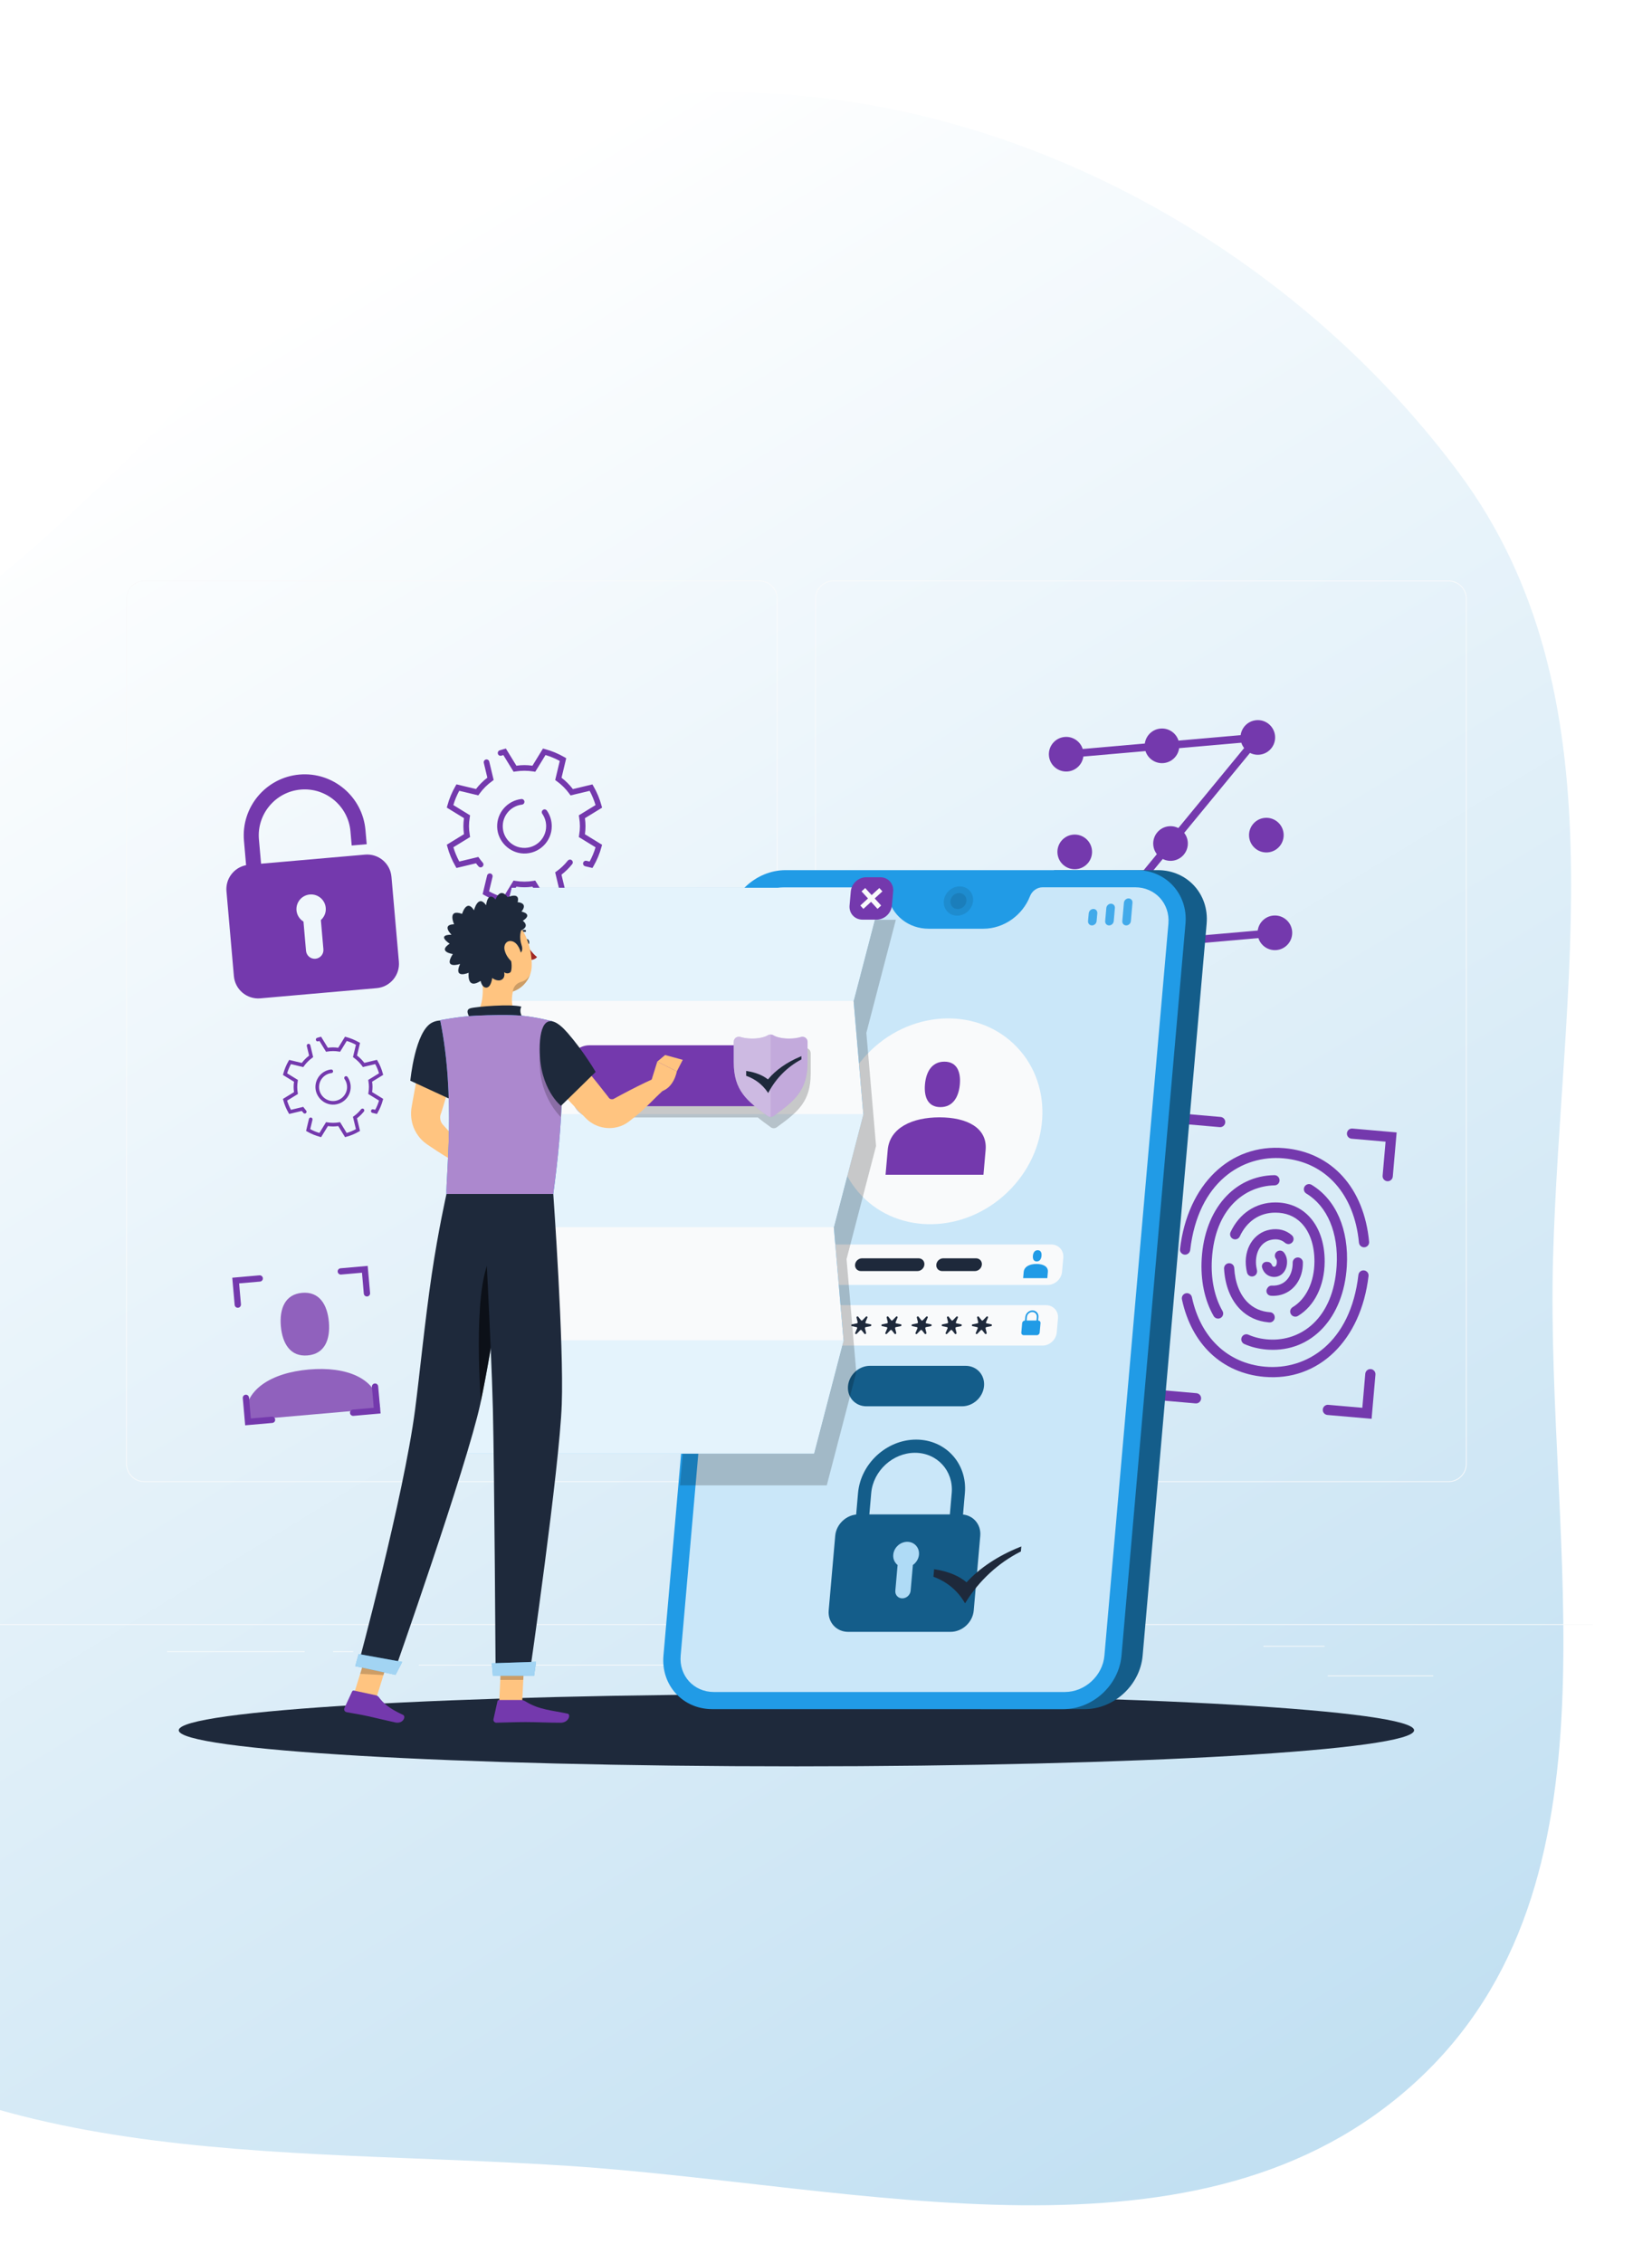<svg width="726" height="994" viewBox="0 0 726 994" fill="none" xmlns="http://www.w3.org/2000/svg">
<g filter="url(#filter0_d_68_261)">
<path fill-rule="evenodd" clip-rule="evenodd" d="M301.535 31.131C432.765 23.91 563.554 93.398 641.199 197.779C713.642 295.169 685.704 422.807 682.496 543.276C679.12 670.034 716.543 817.776 622.382 904.302C527.552 991.443 378.999 949.803 249.302 941.346C121.256 932.996 -18.302 943.903 -110.942 856.482C-208.424 764.492 -253.677 621.214 -227.894 491.033C-204.273 371.769 -79.914 312.785 12.668 232.361C104.593 152.508 178.924 37.877 301.535 31.131Z" fill="url(#paint0_linear_68_261)"/>
</g>
<g clip-path="url(#clip0_68_261)">
<path d="M629.86 735.956H583.492V736.306H629.86V735.956Z" fill="#F9FAFB"/>
<path d="M463.708 739.764H451.542V740.114H463.708V739.764Z" fill="#F9FAFB"/>
<path d="M582.092 722.964H555.226V723.314H582.092V722.964Z" fill="#F9FAFB"/>
<path d="M133.91 725.316H73.444V725.666H133.91V725.316Z" fill="#F9FAFB"/>
<path d="M155.246 725.316H146.384V725.666H155.246V725.316Z" fill="#F9FAFB"/>
<path d="M315.21 731.224H184.058V731.574H315.21V731.224Z" fill="#F9FAFB"/>
<path d="M333.76 650.99H63.42C59.01 650.99 55.426 647.406 55.426 642.996V262.994C55.426 258.584 59.01 255 63.42 255H333.76C338.17 255 341.754 258.584 341.754 262.994V642.996C341.754 647.406 338.17 650.99 333.76 650.99ZM63.42 255.35C59.206 255.35 55.776 258.78 55.776 262.994V642.996C55.776 647.21 59.206 650.64 63.42 650.64H333.76C337.974 650.64 341.404 647.21 341.404 642.996V262.994C341.404 258.78 337.974 255.35 333.76 255.35H63.42Z" fill="#F9FAFB"/>
<path d="M636.58 650.99H366.24C361.83 650.99 358.246 647.406 358.246 642.996V262.994C358.246 258.584 361.83 255 366.24 255H636.58C640.99 255 644.574 258.584 644.574 262.994V642.996C644.574 647.406 640.99 650.99 636.58 650.99ZM366.24 255.35C362.026 255.35 358.596 258.78 358.596 262.994V642.996C358.596 647.21 362.026 650.64 366.24 650.64H636.58C640.794 650.64 644.224 647.21 644.224 642.996V262.994C644.224 258.78 640.794 255.35 636.58 255.35H366.24Z" fill="#F9FAFB"/>
<path d="M700 713.43H0V713.78H700V713.43Z" fill="#F9FAFB"/>
<path d="M167.062 618.72C165.886 605.196 152.082 600.142 135.716 601.57C119.364 602.998 106.652 610.39 107.828 623.9L167.062 618.72Z" fill="#9061BD"/>
<path d="M135.184 595.382C142.772 594.724 145.194 588.312 144.536 580.71C143.878 573.122 140.378 567.228 132.776 567.886C125.188 568.544 122.766 574.956 123.424 582.558C124.096 590.16 127.596 596.054 135.184 595.382Z" fill="#9061BD"/>
<path d="M476.14 330.628C476.504 334.814 473.41 338.51 469.224 338.874C465.038 339.238 461.342 336.144 460.978 331.958C460.614 327.772 463.708 324.076 467.894 323.712C472.08 323.348 475.776 326.442 476.14 330.628Z" fill="#7439AD"/>
<path d="M518.238 326.946C518.602 331.132 515.508 334.828 511.322 335.192C507.136 335.556 503.44 332.462 503.076 328.276C502.712 324.09 505.806 320.394 509.992 320.03C514.192 319.666 517.874 322.76 518.238 326.946Z" fill="#7439AD"/>
<path d="M560.35 323.264C560.714 327.45 557.62 331.146 553.434 331.51C549.248 331.874 545.552 328.78 545.188 324.594C544.824 320.408 547.918 316.712 552.104 316.348C556.29 315.97 559.972 319.078 560.35 323.264Z" fill="#7439AD"/>
<path d="M479.892 373.538C480.256 377.724 477.162 381.42 472.976 381.784C468.79 382.148 465.094 379.054 464.73 374.868C464.366 370.682 467.46 366.986 471.646 366.622C475.832 366.258 479.528 369.352 479.892 373.538Z" fill="#7439AD"/>
<path d="M521.99 369.856C522.354 374.042 519.26 377.738 515.074 378.102C510.888 378.466 507.192 375.372 506.828 371.186C506.464 367 509.558 363.304 513.744 362.94C517.944 362.576 521.626 365.67 521.99 369.856Z" fill="#7439AD"/>
<path d="M564.102 366.174C564.466 370.36 561.372 374.056 557.186 374.42C553 374.784 549.304 371.69 548.94 367.504C548.576 363.318 551.67 359.622 555.856 359.258C560.042 358.894 563.738 361.988 564.102 366.174Z" fill="#7439AD"/>
<path d="M483.644 416.448C484.008 420.634 480.914 424.33 476.728 424.694C472.542 425.058 468.846 421.964 468.482 417.778C468.118 413.592 471.212 409.896 475.398 409.532C479.598 409.168 483.28 412.262 483.644 416.448Z" fill="#7439AD"/>
<path d="M525.756 412.766C526.12 416.952 523.026 420.648 518.84 421.012C514.654 421.376 510.958 418.282 510.594 414.096C510.23 409.91 513.324 406.214 517.51 405.85C521.696 405.486 525.378 408.58 525.756 412.766Z" fill="#7439AD"/>
<path d="M567.854 409.084C568.218 413.27 565.124 416.966 560.938 417.33C556.752 417.694 553.056 414.6 552.692 410.414C552.328 406.228 555.422 402.532 559.608 402.168C563.794 401.804 567.49 404.898 567.854 409.084Z" fill="#7439AD"/>
<path d="M558.754 411.562L472.248 419.136L548.94 325.938L470.358 332.812C469.434 332.896 468.636 332.21 468.552 331.3C468.468 330.376 469.154 329.578 470.064 329.494L556.57 321.92L479.878 415.118L558.46 408.244C559.384 408.16 560.182 408.846 560.266 409.756C560.35 410.666 559.678 411.478 558.754 411.562Z" fill="#7439AD"/>
<path d="M560.084 577.91C559.804 577.084 559.062 576.468 558.194 576.412C554.232 576.146 550.872 574.662 548.226 572.002C544.768 568.53 542.738 563.238 542.402 556.966C542.346 555.79 541.366 554.88 540.19 554.88C538.888 554.866 537.866 555.972 537.936 557.26C538.342 564.624 540.82 570.91 545.062 575.166C548.366 578.484 552.636 580.43 557.494 580.85C557.578 580.864 557.69 580.864 557.816 580.878C559.398 581.018 560.616 579.436 560.084 577.91Z" fill="#7439AD"/>
<path d="M555.604 604.79C537.054 603.166 523.67 590.524 519.428 570.784C519.162 569.524 519.96 568.292 521.234 568.068C522.41 567.858 523.544 568.614 523.796 569.776C527.59 587.528 539.504 598.896 555.996 600.338C574.084 601.92 593.502 590.02 596.974 560.032C597.114 558.814 598.178 557.918 599.396 558.03C600.642 558.142 601.58 559.248 601.426 560.494C598.108 588.746 579.516 606.876 555.604 604.79Z" fill="#7439AD"/>
<path d="M520.604 551.114C519.358 551.002 518.42 549.896 518.574 548.65C521.906 520.37 540.498 502.24 564.41 504.34C585.354 506.174 599.466 521.854 601.678 545.472C601.79 546.718 600.824 547.81 599.578 547.88C598.36 547.95 597.324 547.026 597.212 545.822C595.196 524.542 582.624 510.444 564.032 508.806C545.944 507.224 526.526 519.124 523.054 549.112C522.886 550.316 521.822 551.226 520.604 551.114Z" fill="#7439AD"/>
<path d="M556.514 592.792C553.07 592.484 549.836 591.686 546.854 590.384C545.65 589.852 545.146 588.396 545.776 587.248C546.322 586.24 547.554 585.806 548.604 586.268C551.39 587.5 554.484 588.214 557.802 588.396C571.522 589.18 585.998 579.464 587.412 556C588.28 541.538 583.338 529.862 574.084 524.276C573.09 523.674 572.726 522.428 573.23 521.378C573.804 520.202 575.288 519.768 576.408 520.44C587.104 526.894 592.858 540.082 591.878 556.252C590.506 578.89 576.394 593.94 557.536 592.862C557.214 592.848 556.864 592.82 556.514 592.792Z" fill="#7439AD"/>
<path d="M536.578 578.82C535.5 579.562 534.016 579.212 533.358 578.078C529.382 571.218 527.534 562.356 528.108 552.85C529.41 531.192 542.402 516.478 560.028 516.198C561.33 516.17 562.394 517.276 562.324 518.578C562.254 519.74 561.316 520.664 560.14 520.678C547.064 520.93 533.932 530.814 532.588 553.116C532.07 561.768 533.722 569.762 537.264 575.88C537.838 576.888 537.53 578.176 536.578 578.82Z" fill="#7439AD"/>
<path d="M567.182 577C566.72 575.964 567.126 574.76 568.092 574.172C573.972 570.63 577.598 563.182 577.654 554.222C577.696 547.04 575.624 540.964 571.788 537.114C568.834 534.146 565.012 532.648 560.42 532.662C553.518 532.676 547.932 536.456 544.838 543.12C544.348 544.17 543.144 544.66 542.052 544.268C540.82 543.82 540.232 542.392 540.792 541.202C544.628 533.026 551.81 528.21 560.42 528.182C566.16 528.168 571.186 530.17 574.966 533.964C579.656 538.668 582.204 545.878 582.148 554.264C582.078 564.848 577.626 573.724 570.36 578.064C569.212 578.736 567.714 578.218 567.182 577Z" fill="#7439AD"/>
<path d="M551.054 560.536C549.78 561.054 548.352 560.312 548.03 558.982C547.876 558.38 547.764 557.75 547.666 557.106C546.392 548.734 550.9 541.44 558.138 540.138C561.876 539.466 565.208 540.348 567.756 542.616C568.792 543.54 568.708 545.192 567.588 545.99L567.448 546.088C566.594 546.69 565.488 546.564 564.69 545.878C563.178 544.576 561.246 544.128 558.936 544.534C553.42 545.514 551.32 551.254 552.104 556.42C552.174 556.924 552.272 557.414 552.384 557.876C552.65 558.982 552.104 560.116 551.054 560.536Z" fill="#7439AD"/>
<path d="M558.46 569.16H558.446C556.906 569.02 556.052 567.298 556.878 565.982L557.074 565.674C557.494 565.016 558.222 564.652 559.006 564.708C559.664 564.75 560.378 564.708 561.106 564.582C565.922 563.714 568.134 559.234 568.092 554.67C568.078 553.536 568.876 552.556 569.996 552.374C571.312 552.178 572.558 553.158 572.572 554.488C572.712 561.796 568.4 567.83 561.89 568.992C560.7 569.202 559.552 569.258 558.46 569.16Z" fill="#7439AD"/>
<path d="M559.454 560.886C557.074 560.676 555.296 559.066 554.638 556.77C554.26 555.44 555.38 554.152 556.752 554.278L557.27 554.32C558.068 554.39 558.726 554.936 558.992 555.692C559.118 556.056 559.37 556.378 559.832 556.42C560.91 556.518 561.092 554.964 561.12 554.656C561.134 554.432 561.19 553.578 560.812 553.074C560.448 552.584 560.21 552.01 560.266 551.394C560.434 549.406 562.954 548.594 564.228 550.148C565.236 551.38 565.754 553.102 565.586 555.048C565.278 558.716 562.688 561.166 559.454 560.886Z" fill="#7439AD"/>
<path d="M517.342 510.78C516.11 510.668 515.2 509.59 515.312 508.358L517.006 488.94L536.424 490.634C537.656 490.746 538.566 491.824 538.454 493.056C538.342 494.288 537.264 495.198 536.032 495.1L521.08 493.798L519.778 508.75C519.666 509.982 518.574 510.892 517.342 510.78Z" fill="#7439AD"/>
<path d="M609.644 518.858C608.412 518.746 607.502 517.668 607.614 516.436L608.916 501.484L593.964 500.182C592.732 500.07 591.822 498.992 591.934 497.76C592.046 496.528 593.124 495.618 594.356 495.73L613.774 497.424L612.08 516.842C611.968 518.046 610.876 518.97 609.644 518.858Z" fill="#7439AD"/>
<path d="M602.77 623.228L583.352 621.534C582.12 621.422 581.21 620.344 581.322 619.112C581.434 617.88 582.512 616.97 583.744 617.082L598.696 618.384L599.998 603.432C600.11 602.2 601.188 601.29 602.42 601.388C603.652 601.5 604.562 602.578 604.464 603.81L602.77 623.228Z" fill="#7439AD"/>
<path d="M525.42 616.452L506.002 614.758L507.696 595.34C507.808 594.108 508.886 593.198 510.118 593.296C511.35 593.408 512.26 594.486 512.148 595.718L510.846 610.67L525.798 611.972C527.03 612.084 527.94 613.162 527.842 614.394C527.73 615.654 526.652 616.564 525.42 616.452Z" fill="#7439AD"/>
<path d="M104.622 574.438C103.866 574.508 103.194 573.948 103.124 573.192L102.074 561.25L114.016 560.2C114.772 560.13 115.444 560.69 115.514 561.446C115.584 562.202 115.024 562.874 114.268 562.944L105.084 563.742L105.882 572.926C105.938 573.71 105.378 574.382 104.622 574.438Z" fill="#7439AD"/>
<path d="M161.378 569.482C160.622 569.552 159.95 568.992 159.88 568.236L159.082 559.052L149.898 559.85C149.142 559.92 148.47 559.36 148.4 558.604C148.33 557.848 148.89 557.176 149.646 557.106L161.588 556.056L162.638 567.998C162.694 568.74 162.134 569.412 161.378 569.482Z" fill="#7439AD"/>
<path d="M167.258 620.876L155.316 621.926C154.56 621.996 153.888 621.436 153.818 620.68C153.748 619.924 154.308 619.252 155.064 619.182L164.248 618.384L163.45 609.2C163.38 608.444 163.94 607.772 164.696 607.702C165.452 607.632 166.124 608.192 166.194 608.948L167.258 620.876Z" fill="#7439AD"/>
<path d="M119.686 625.034L107.744 626.084L106.694 614.142C106.624 613.386 107.184 612.714 107.94 612.644C108.696 612.574 109.368 613.134 109.438 613.89L110.236 623.074L119.42 622.276C120.176 622.206 120.848 622.766 120.918 623.522C121.016 624.292 120.456 624.964 119.686 625.034Z" fill="#7439AD"/>
<path d="M160.412 375.4L114.73 379.39L113.792 368.694C112.826 357.606 121.058 347.792 132.146 346.826C143.234 345.86 153.048 354.092 154.014 365.18L154.56 371.396L161.154 370.822L160.608 364.606C159.32 349.878 146.3 338.944 131.572 340.232C116.844 341.52 105.924 354.554 107.212 369.282L108.15 380.034C102.83 381.07 99.05 385.97 99.526 391.486L102.788 428.782C103.306 434.676 108.5 439.044 114.408 438.526L165.55 434.046C171.444 433.528 175.812 428.334 175.294 422.426L172.032 385.13C171.514 379.236 166.32 374.882 160.412 375.4ZM141.008 404.142L142.128 416.98C142.31 419.094 140.756 420.942 138.642 421.138C136.528 421.32 134.68 419.766 134.484 417.652L133.364 404.814C131.684 403.778 130.494 402.014 130.298 399.9C129.99 396.344 132.608 393.222 136.164 392.914C139.706 392.606 142.842 395.224 143.15 398.78C143.36 400.88 142.478 402.826 141.008 404.142Z" fill="#7439AD"/>
<path d="M238.616 397.016L233.996 389.484C231.49 389.834 229.446 389.834 226.94 389.484L222.32 397.016L221.438 396.778C218.456 395.98 215.586 394.79 212.898 393.236L212.1 392.774L214.06 384.598C214.214 383.94 214.886 383.534 215.544 383.688C216.202 383.842 216.608 384.514 216.454 385.172L214.928 391.542C216.93 392.634 219.016 393.502 221.186 394.146L225.694 386.796L226.506 386.936C229.124 387.37 231.784 387.37 234.402 386.936L235.214 386.796L239.722 394.146C241.878 393.502 243.978 392.634 245.98 391.542L243.978 383.17L244.65 382.694C246.484 381.378 248.108 379.824 249.508 378.06C249.928 377.542 250.67 377.416 251.202 377.808C251.762 378.214 251.902 379.012 251.468 379.558C250.096 381.294 248.514 382.848 246.75 384.206L248.808 392.788L248.01 393.25C245.322 394.804 242.452 395.994 239.47 396.792L238.616 397.016ZM210.308 380.58C209.916 380.132 209.538 379.684 209.188 379.208L200.606 381.266L200.144 380.468C198.59 377.78 197.4 374.91 196.602 371.928L196.364 371.046L203.896 366.426C203.728 365.166 203.644 364.018 203.644 362.898C203.644 361.792 203.728 360.63 203.896 359.37L196.364 354.75L196.602 353.868C197.4 350.886 198.59 348.016 200.144 345.328L200.606 344.53L209.188 346.588C210.63 344.712 212.296 343.046 214.172 341.604L212.618 335.108C212.464 334.45 212.87 333.778 213.528 333.624C214.186 333.47 214.858 333.876 215.012 334.534L216.944 342.626L216.272 343.116C214.116 344.67 212.24 346.546 210.686 348.702L210.21 349.374L201.824 347.372C200.746 349.374 199.864 351.46 199.234 353.63L206.584 358.138L206.458 358.95C206.22 360.392 206.108 361.68 206.108 362.898C206.108 364.116 206.22 365.404 206.458 366.846L206.598 367.658L199.248 372.166C199.892 374.322 200.76 376.422 201.838 378.424L210.224 376.422L210.7 377.094C211.162 377.724 211.638 378.34 212.156 378.928C212.59 379.418 212.576 380.146 212.1 380.608L212.058 380.65C211.568 381.14 210.77 381.098 210.308 380.58ZM260.344 381.266L257.18 380.51C256.522 380.356 256.116 379.684 256.27 379.026C256.424 378.368 257.096 377.962 257.754 378.116L259.126 378.438C260.204 376.436 261.086 374.35 261.716 372.18L254.366 367.672L254.506 366.86C254.744 365.418 254.856 364.13 254.856 362.912C254.856 361.694 254.744 360.406 254.506 358.964L254.366 358.152L261.716 353.644C261.072 351.488 260.204 349.388 259.126 347.386L250.74 349.388L250.25 348.716C248.696 346.56 246.82 344.684 244.664 343.13L243.992 342.64L245.994 334.254C243.992 333.176 241.906 332.294 239.736 331.65L235.228 339L234.416 338.874C231.798 338.454 229.138 338.454 226.52 338.874L225.708 339L221.2 331.664C220.92 331.748 220.64 331.832 220.36 331.93C219.73 332.14 219.058 331.804 218.834 331.188C218.596 330.544 218.932 329.816 219.59 329.592C220.206 329.396 220.822 329.214 221.438 329.046L222.32 328.808L226.94 336.34C229.446 335.99 231.476 335.99 233.996 336.34L238.616 328.808L239.498 329.046C242.48 329.844 245.35 331.034 248.038 332.588L248.836 333.05L246.778 341.632C248.654 343.074 250.32 344.74 251.762 346.616L260.344 344.558L260.806 345.356C262.36 348.044 263.55 350.914 264.348 353.896L264.586 354.778L257.054 359.398C257.222 360.658 257.306 361.82 257.306 362.926C257.306 364.032 257.222 365.194 257.054 366.454L264.586 371.074L264.348 371.956C263.55 374.938 262.36 377.808 260.806 380.496L260.344 381.266ZM230.132 374.91C223.874 374.728 218.666 369.52 218.484 363.262C218.302 356.962 223.02 351.698 229.096 350.984C229.824 350.9 230.482 351.474 230.482 352.216C230.482 352.832 230.02 353.364 229.404 353.434C224.042 354.036 220.01 359.118 221.13 364.83C221.858 368.54 224.854 371.536 228.564 372.264C234.654 373.454 240.016 368.806 240.016 362.912C240.016 360.938 239.414 359.034 238.294 357.438C237.944 356.934 238.042 356.248 238.504 355.842C239.064 355.352 239.918 355.45 240.338 356.066C241.738 358.068 242.48 360.462 242.48 362.926C242.48 369.646 236.908 375.092 230.132 374.91Z" fill="#7439AD"/>
<path d="M151.634 499.496L148.652 494.638C147.042 494.862 145.712 494.862 144.102 494.638L141.12 499.496L140.546 499.342C138.628 498.824 136.766 498.054 135.03 497.06L134.512 496.766L135.772 491.488C135.87 491.054 136.304 490.802 136.738 490.9C137.172 490.998 137.424 491.432 137.326 491.866L136.332 495.982C137.62 496.682 138.978 497.242 140.378 497.662L143.29 492.916L143.822 493C145.516 493.28 147.238 493.28 148.918 493L149.45 492.916L152.362 497.662C153.762 497.242 155.106 496.682 156.408 495.982L155.106 490.564L155.54 490.256C156.73 489.402 157.78 488.408 158.676 487.26C158.942 486.924 159.418 486.84 159.768 487.092C160.132 487.358 160.216 487.876 159.936 488.226C159.04 489.346 158.018 490.354 156.884 491.222L158.214 496.766L157.696 497.06C155.96 498.068 154.112 498.838 152.18 499.342L151.634 499.496ZM133.35 488.87C133.098 488.59 132.86 488.282 132.622 487.988L127.078 489.318L126.784 488.8C125.776 487.064 125.006 485.216 124.502 483.284L124.348 482.71L129.206 479.728C129.094 478.916 129.038 478.174 129.038 477.446C129.038 476.732 129.094 475.976 129.206 475.164L124.348 472.182L124.502 471.608C125.02 469.69 125.79 467.828 126.784 466.092L127.078 465.574L132.622 466.904C133.546 465.686 134.638 464.608 135.842 463.684L134.834 459.484C134.736 459.064 134.988 458.63 135.422 458.532C135.842 458.434 136.276 458.686 136.374 459.12L137.62 464.342L137.2 464.678C135.814 465.672 134.596 466.89 133.588 468.29L133.28 468.724L127.862 467.422C127.162 468.71 126.602 470.068 126.182 471.468L130.928 474.38L130.844 474.912C130.69 475.85 130.62 476.676 130.62 477.46C130.62 478.244 130.69 479.084 130.844 480.008L130.928 480.54L126.182 483.452C126.602 484.852 127.162 486.21 127.862 487.498L133.28 486.196L133.588 486.63C133.882 487.036 134.204 487.442 134.526 487.82C134.806 488.142 134.792 488.604 134.498 488.898L134.47 488.926C134.162 489.234 133.644 489.206 133.35 488.87ZM165.676 489.318L163.632 488.828C163.198 488.73 162.946 488.296 163.044 487.862C163.142 487.428 163.576 487.176 164.01 487.274L164.892 487.484C165.592 486.196 166.152 484.838 166.572 483.438L161.826 480.526L161.91 479.994C162.064 479.056 162.134 478.23 162.134 477.446C162.134 476.662 162.064 475.822 161.91 474.898L161.826 474.366L166.572 471.454C166.152 470.054 165.592 468.696 164.892 467.408L159.474 468.71L159.166 468.276C158.172 466.89 156.954 465.672 155.554 464.664L155.12 464.342L156.422 458.924C155.134 458.224 153.776 457.664 152.376 457.244L149.464 461.99L148.932 461.906C147.238 461.626 145.516 461.626 143.822 461.906L143.29 461.99L140.378 457.244C140.196 457.3 140.014 457.356 139.832 457.412C139.426 457.538 138.992 457.328 138.852 456.922C138.698 456.502 138.922 456.026 139.342 455.886C139.734 455.76 140.14 455.634 140.532 455.536L141.106 455.382L144.088 460.24C145.712 460.016 147.014 460.016 148.638 460.24L151.62 455.382L152.194 455.536C154.112 456.054 155.974 456.824 157.71 457.818L158.228 458.112L156.898 463.656C158.116 464.58 159.194 465.672 160.118 466.876L165.662 465.546L165.956 466.064C166.964 467.8 167.734 469.648 168.238 471.58L168.392 472.154L163.534 475.136C163.646 475.948 163.702 476.69 163.702 477.418C163.702 478.132 163.646 478.888 163.534 479.7L168.392 482.682L168.238 483.256C167.72 485.174 166.95 487.036 165.956 488.772L165.676 489.318ZM146.16 485.216C142.114 485.104 138.754 481.73 138.628 477.698C138.516 473.624 141.554 470.222 145.488 469.774C145.964 469.718 146.384 470.096 146.384 470.572C146.384 470.978 146.09 471.314 145.684 471.356C142.226 471.748 139.622 475.024 140.336 478.72C140.812 481.114 142.744 483.046 145.138 483.522C149.072 484.292 152.53 481.282 152.53 477.488C152.53 476.214 152.138 474.982 151.41 473.946C151.186 473.624 151.242 473.176 151.536 472.91C151.9 472.588 152.446 472.658 152.726 473.05C153.622 474.338 154.112 475.892 154.112 477.474C154.126 481.814 150.528 485.328 146.16 485.216Z" fill="#7439AD"/>
<path d="M350 775.884C499.915 775.884 621.446 768.789 621.446 760.036C621.446 751.283 499.915 744.188 350 744.188C200.085 744.188 78.554 751.283 78.554 760.036C78.554 768.789 200.085 775.884 350 775.884Z" fill="#1E293B"/>
<path d="M508.83 382.218H463.246L431.004 750.768H476.588C489.552 750.768 501.018 740.226 502.152 727.262L530.278 405.738C531.412 392.774 521.794 382.218 508.83 382.218Z" fill="#145D8A"/>
<path d="M499.534 382.218H345.254C332.29 382.218 320.824 392.76 319.69 405.724L291.564 727.248C290.43 740.212 300.048 750.754 313.012 750.754H467.292C480.256 750.754 491.722 740.212 492.856 727.248L520.982 405.724C522.116 392.774 512.498 382.218 499.534 382.218Z" fill="#219BE6"/>
<path d="M498.876 389.75H458.206C455.812 389.75 453.558 391.318 452.662 393.628C449.372 402.126 441.042 407.95 432.18 407.95H408.128C399.252 407.95 391.944 402.126 390.152 393.628C389.662 391.332 387.688 389.75 385.294 389.75H344.624C335.804 389.75 328.02 396.904 327.25 405.724L299.124 727.248C298.354 736.068 304.878 743.222 313.698 743.222H467.978C476.798 743.222 484.582 736.068 485.352 727.248L513.478 405.724C514.22 396.904 507.696 389.75 498.876 389.75Z" fill="#CAE7F9"/>
<path d="M460.432 564.414H352.464C349.258 564.414 346.892 561.824 347.172 558.618L347.718 552.444C347.998 549.238 350.826 546.648 354.018 546.648H461.986C465.192 546.648 467.558 549.238 467.278 552.444L466.732 558.618C466.466 561.81 463.638 564.414 460.432 564.414Z" fill="#F9FAFB"/>
<path d="M458.108 591.07H350.14C346.934 591.07 344.568 588.48 344.848 585.274L345.394 579.1C345.674 575.894 348.502 573.304 351.694 573.304H459.662C462.868 573.304 465.234 575.894 464.954 579.1L464.408 585.274C464.128 588.466 461.3 591.07 458.108 591.07Z" fill="#F9FAFB"/>
<path opacity="0.1" d="M427.63 395.784C427.322 399.34 424.186 402.21 420.644 402.21C417.088 402.21 414.47 399.326 414.778 395.784C415.086 392.228 418.222 389.358 421.764 389.358C425.32 389.358 427.938 392.228 427.63 395.784Z" fill="black"/>
<path opacity="0.1" d="M424.718 395.784C424.55 397.73 422.842 399.298 420.896 399.298C418.95 399.298 417.522 397.73 417.69 395.784C417.858 393.838 419.566 392.27 421.512 392.27C423.444 392.27 424.886 393.838 424.718 395.784Z" fill="black"/>
<g opacity="0.8">
<path d="M479.878 406.494C478.842 406.494 478.072 405.654 478.156 404.604L478.464 401.16C478.562 400.124 479.472 399.27 480.508 399.27C481.544 399.27 482.314 400.11 482.23 401.16L481.922 404.604C481.838 405.654 480.914 406.494 479.878 406.494Z" fill="#219BE6"/>
<path d="M494.942 406.494C493.906 406.494 493.136 405.654 493.22 404.604L493.92 396.526C494.018 395.49 494.928 394.636 495.964 394.636C497 394.636 497.77 395.476 497.686 396.526L496.986 404.604C496.902 405.654 495.978 406.494 494.942 406.494Z" fill="#219BE6"/>
<path d="M487.41 406.494C486.374 406.494 485.604 405.654 485.688 404.604L486.192 398.85C486.29 397.814 487.2 396.96 488.236 396.96C489.272 396.96 490.042 397.8 489.958 398.85L489.454 404.604C489.37 405.654 488.446 406.494 487.41 406.494Z" fill="#219BE6"/>
</g>
<g opacity="0.8">
<path d="M350.896 406.494H341.432C340.844 406.494 340.41 406.018 340.466 405.43L340.914 400.348C340.97 399.76 341.488 399.284 342.076 399.284H351.54C352.128 399.284 352.562 399.76 352.506 400.348L352.058 405.43C352.002 406.018 351.484 406.494 350.896 406.494Z" fill="#219BE6"/>
<path d="M355.278 405.122C354.69 405.122 354.256 404.646 354.312 404.058L354.522 401.734C354.578 401.146 355.096 400.67 355.684 400.67C356.272 400.67 356.706 401.146 356.65 401.734L356.44 404.058C356.384 404.646 355.866 405.122 355.278 405.122Z" fill="#219BE6"/>
</g>
<path d="M442.655 523.795C461.495 505.761 463.375 477.15 446.854 459.89C430.332 442.631 401.666 443.259 382.826 461.293C363.986 479.328 362.106 507.939 378.627 525.198C395.149 542.458 423.815 541.83 442.655 523.795Z" fill="#F9FAFB"/>
<path d="M412.888 490.802C401.002 490.802 390.978 495.324 390.124 505.138L389.172 516.03H432.194L433.146 505.138C434 495.31 424.774 490.802 412.888 490.802Z" fill="#7439AD"/>
<path d="M413.28 486.308C418.796 486.308 421.33 481.842 421.82 476.326C422.296 470.81 420.546 466.344 415.03 466.344C409.514 466.344 406.98 470.81 406.49 476.326C406.014 481.842 407.764 486.308 413.28 486.308Z" fill="#7439AD"/>
<path d="M455.504 555.202C452.564 555.202 450.1 556.322 449.876 558.744L449.638 561.432H460.264L460.502 558.744C460.726 556.322 458.444 555.202 455.504 555.202Z" fill="#219BE6"/>
<path d="M455.602 554.096C456.96 554.096 457.59 552.99 457.716 551.632C457.842 550.274 457.394 549.168 456.036 549.168C454.678 549.168 454.048 550.274 453.922 551.632C453.81 552.99 454.244 554.096 455.602 554.096Z" fill="#219BE6"/>
<path d="M422.786 617.726H380.772C375.858 617.726 372.232 613.75 372.666 608.836C373.1 603.922 377.426 599.946 382.326 599.946H424.34C429.254 599.946 432.88 603.922 432.446 608.836C432.026 613.736 427.7 617.726 422.786 617.726Z" fill="#145D8A"/>
<path d="M417.718 716.804H372.75C367.57 716.804 363.734 712.604 364.182 707.41L367.052 674.608C367.5 669.428 372.078 665.214 377.258 665.214H422.226C427.406 665.214 431.242 669.414 430.794 674.608L427.924 707.41C427.476 712.604 422.912 716.804 417.718 716.804Z" fill="#145D8A"/>
<path d="M403.858 682.91C404.138 679.788 401.828 677.254 398.706 677.254C395.584 677.254 392.84 679.788 392.56 682.91C392.392 684.772 393.162 686.396 394.464 687.432L393.47 698.73C393.302 700.578 394.674 702.09 396.536 702.09C398.384 702.09 400.022 700.592 400.19 698.73L401.184 687.432C402.64 686.41 403.69 684.772 403.858 682.91Z" fill="#AFDBF6"/>
<path d="M422.632 672.06H416.836L418.25 655.834C419.104 646.09 411.866 638.152 402.108 638.152C392.35 638.152 383.726 646.09 382.872 655.834L381.458 672.06H375.662L377.076 655.834C378.21 642.884 389.662 632.356 402.612 632.356C415.562 632.356 425.166 642.884 424.032 655.834L422.632 672.06Z" fill="#145D8A"/>
<path d="M456.218 580.052L456.358 578.498C456.498 576.902 455.322 575.614 453.726 575.614C452.13 575.614 450.73 576.902 450.59 578.498L450.45 580.052C449.82 580.052 449.26 580.57 449.204 581.2L448.84 585.344C448.784 585.974 449.26 586.492 449.89 586.492H455.658C456.288 586.492 456.848 585.974 456.904 585.344L457.268 581.2C457.324 580.57 456.862 580.052 456.218 580.052ZM453.656 576.328C454.86 576.328 455.742 577.308 455.644 578.498L455.504 580.052H451.164L451.304 578.498C451.402 577.294 452.466 576.328 453.656 576.328Z" fill="#219BE6"/>
<path d="M369.39 581.718L367.374 581.298C367.136 581.242 367.01 581.004 367.108 580.766L367.948 578.778C368.13 578.358 367.612 578.036 367.29 578.372L365.764 579.94C365.582 580.122 365.288 580.122 365.148 579.94L363.902 578.372C363.636 578.036 363.062 578.344 363.174 578.778L363.664 580.766C363.72 581.004 363.552 581.256 363.314 581.298L361.228 581.718C360.78 581.802 360.724 582.432 361.158 582.53L363.174 582.95C363.412 583.006 363.538 583.244 363.44 583.482L362.6 585.47C362.418 585.89 362.936 586.212 363.258 585.876L364.784 584.308C364.966 584.126 365.26 584.126 365.4 584.308L366.646 585.876C366.912 586.212 367.486 585.904 367.374 585.47L366.884 583.482C366.828 583.244 366.996 582.992 367.234 582.95L369.32 582.53C369.768 582.432 369.824 581.802 369.39 581.718Z" fill="#1E293B"/>
<path d="M382.634 581.718L380.618 581.298C380.38 581.242 380.254 581.004 380.352 580.766L381.192 578.778C381.374 578.358 380.856 578.036 380.534 578.372L379.008 579.94C378.826 580.122 378.532 580.122 378.392 579.94L377.146 578.372C376.88 578.036 376.306 578.344 376.418 578.778L376.908 580.766C376.964 581.004 376.796 581.256 376.558 581.298L374.472 581.718C374.024 581.802 373.968 582.432 374.402 582.53L376.418 582.95C376.656 583.006 376.782 583.244 376.684 583.482L375.844 585.47C375.662 585.89 376.18 586.212 376.502 585.876L378.028 584.308C378.21 584.126 378.504 584.126 378.644 584.308L379.89 585.876C380.156 586.212 380.73 585.904 380.618 585.47L380.128 583.482C380.072 583.244 380.24 582.992 380.478 582.95L382.564 582.53C383.012 582.432 383.068 581.802 382.634 581.718Z" fill="#1E293B"/>
<path d="M395.878 581.718L393.862 581.298C393.624 581.242 393.498 581.004 393.596 580.766L394.436 578.778C394.618 578.358 394.1 578.036 393.778 578.372L392.252 579.94C392.07 580.122 391.776 580.122 391.636 579.94L390.39 578.372C390.124 578.036 389.55 578.344 389.662 578.778L390.152 580.766C390.208 581.004 390.04 581.256 389.802 581.298L387.716 581.718C387.268 581.802 387.212 582.432 387.646 582.53L389.662 582.95C389.9 583.006 390.026 583.244 389.928 583.482L389.088 585.47C388.906 585.89 389.424 586.212 389.746 585.876L391.272 584.308C391.454 584.126 391.748 584.126 391.888 584.308L393.134 585.876C393.4 586.212 393.974 585.904 393.862 585.47L393.372 583.482C393.316 583.244 393.484 582.992 393.722 582.95L395.808 582.53C396.256 582.432 396.312 581.802 395.878 581.718Z" fill="#1E293B"/>
<path d="M409.136 581.718L407.12 581.298C406.882 581.242 406.756 581.004 406.854 580.766L407.694 578.778C407.876 578.358 407.358 578.036 407.036 578.372L405.51 579.94C405.328 580.122 405.034 580.122 404.894 579.94L403.648 578.372C403.382 578.036 402.808 578.344 402.92 578.778L403.41 580.766C403.466 581.004 403.298 581.256 403.06 581.298L400.974 581.718C400.526 581.802 400.47 582.432 400.904 582.53L402.92 582.95C403.158 583.006 403.284 583.244 403.186 583.482L402.346 585.47C402.164 585.89 402.682 586.212 403.004 585.876L404.53 584.308C404.712 584.126 405.006 584.126 405.146 584.308L406.392 585.876C406.658 586.212 407.232 585.904 407.12 585.47L406.63 583.482C406.574 583.244 406.742 582.992 406.98 582.95L409.066 582.53C409.514 582.432 409.57 581.802 409.136 581.718Z" fill="#1E293B"/>
<path d="M422.38 581.718L420.364 581.298C420.126 581.242 420 581.004 420.098 580.766L420.938 578.778C421.12 578.358 420.602 578.036 420.28 578.372L418.754 579.94C418.572 580.122 418.278 580.122 418.138 579.94L416.892 578.372C416.626 578.036 416.052 578.344 416.164 578.778L416.654 580.766C416.71 581.004 416.542 581.256 416.304 581.298L414.218 581.718C413.77 581.802 413.714 582.432 414.148 582.53L416.164 582.95C416.402 583.006 416.528 583.244 416.43 583.482L415.59 585.47C415.408 585.89 415.926 586.212 416.248 585.876L417.774 584.308C417.956 584.126 418.25 584.126 418.39 584.308L419.636 585.876C419.902 586.212 420.476 585.904 420.364 585.47L419.874 583.482C419.818 583.244 419.986 582.992 420.224 582.95L422.31 582.53C422.758 582.432 422.814 581.802 422.38 581.718Z" fill="#1E293B"/>
<path d="M435.624 581.718L433.608 581.298C433.37 581.242 433.244 581.004 433.342 580.766L434.182 578.778C434.364 578.358 433.846 578.036 433.524 578.372L431.998 579.94C431.816 580.122 431.522 580.122 431.382 579.94L430.136 578.372C429.87 578.036 429.296 578.344 429.408 578.778L429.898 580.766C429.954 581.004 429.786 581.256 429.548 581.298L427.462 581.718C427.014 581.802 426.958 582.432 427.392 582.53L429.408 582.95C429.646 583.006 429.772 583.244 429.674 583.482L428.834 585.47C428.652 585.89 429.17 586.212 429.492 585.876L431.018 584.308C431.2 584.126 431.494 584.126 431.634 584.308L432.88 585.876C433.146 586.212 433.72 585.904 433.608 585.47L433.118 583.482C433.062 583.244 433.23 582.992 433.468 582.95L435.554 582.53C436.002 582.432 436.058 581.802 435.624 581.718Z" fill="#1E293B"/>
<path d="M403.69 552.724H378.812C377.272 552.724 375.9 553.984 375.774 555.524C375.634 557.064 376.782 558.324 378.322 558.324H403.2C404.74 558.324 406.112 557.064 406.238 555.524C406.378 553.97 405.244 552.724 403.69 552.724Z" fill="#1E293B"/>
<path d="M428.946 552.724H414.512C412.972 552.724 411.6 553.984 411.474 555.524C411.334 557.064 412.482 558.324 414.022 558.324H428.456C429.996 558.324 431.368 557.064 431.494 555.524C431.634 553.97 430.486 552.724 428.946 552.724Z" fill="#1E293B"/>
<path d="M448 679.634C438.62 683.386 430.402 688.846 424.774 695.048C421.47 692.234 416.78 690.288 411.166 689.392L410.508 689.294L410.214 692.598L410.578 692.738C416.122 694.838 420.644 698.562 423.64 703.504L424.116 704.274L424.634 703.448C430.402 694.208 438.816 686.48 448.322 681.664L448.644 681.496L448.84 679.298L448 679.634Z" fill="#1E293B"/>
<path opacity="0.2" d="M322.896 403.988C321.146 407.068 319.998 410.498 319.676 414.138L298.83 652.446H363.342L376.306 602.76L372.036 553.074L385 503.388L380.73 453.702L393.694 404.016H322.896V403.988Z" fill="black"/>
<path d="M375.13 439.674L388.094 389.988H224.952L212.002 439.674L216.258 489.374L203.308 539.06L207.564 588.746L194.614 638.446H357.742L370.706 588.746L366.436 539.06L379.4 489.374L375.13 439.674Z" fill="#219BE6"/>
<path d="M375.13 439.674L388.094 389.988H224.952L212.002 439.674L216.258 489.374L203.308 539.06L207.564 588.746L194.614 638.446H357.742L370.706 588.746L366.436 539.06L379.4 489.374L375.13 439.674Z" fill="#F9FAFB"/>
<path d="M375.13 439.674H212.002L224.952 389.988H388.094L375.13 439.674Z" fill="#E4F3FC"/>
<path d="M366.436 539.06H203.308L216.258 489.374H379.4L366.436 539.06Z" fill="#E4F3FC"/>
<path d="M357.742 638.446H194.614L207.564 588.746H370.706L357.742 638.446Z" fill="#E4F3FC"/>
<path opacity="0.2" d="M353.304 460.45C351.904 460.884 350.112 461.15 348.152 461.15C345.268 461.15 342.748 460.576 341.306 459.722C340.914 459.484 340.48 459.372 340.046 459.372C339.64 459.372 339.248 459.484 338.87 459.694C338.842 459.708 338.814 459.708 338.786 459.736C338.772 459.75 338.758 459.75 338.73 459.764C338.198 460.072 337.526 460.352 336.742 460.562C335.398 460.94 333.732 461.164 331.94 461.164C331.45 461.164 330.974 461.15 330.512 461.122C329.112 461.024 327.838 460.8 326.788 460.464C326.606 460.408 326.424 460.366 326.242 460.366C324.968 460.282 323.834 461.262 323.834 462.606V464.118H260.4C255.486 464.118 251.51 468.094 251.51 473.008V481.968C251.51 486.882 255.486 490.858 260.4 490.858H332.542C332.696 490.858 332.85 490.844 333.018 490.83C333.802 491.474 334.6 492.118 335.468 492.762C336.49 493.546 337.582 494.33 338.716 495.156C339.5 495.73 340.592 495.73 341.376 495.156C350.448 488.576 356.272 484.04 356.272 471.566V462.606C356.258 461.038 354.774 459.988 353.304 460.45Z" fill="black"/>
<path d="M331.17 485.888H259.028C254.114 485.888 250.138 481.912 250.138 476.998V468.038C250.138 463.124 254.114 459.148 259.028 459.148H331.17C336.084 459.148 340.06 463.124 340.06 468.038V476.998C340.046 481.912 336.07 485.888 331.17 485.888Z" fill="#7439AD"/>
<path d="M346.766 456.208C343.882 456.208 341.362 455.634 339.92 454.78C339.122 454.304 338.184 454.304 337.4 454.78C335.958 455.634 333.424 456.208 330.554 456.208C328.594 456.208 326.802 455.942 325.402 455.508C323.932 455.046 322.448 456.11 322.448 457.636V466.596C322.448 479.07 328.272 483.606 337.344 490.186C338.128 490.76 339.22 490.76 340.004 490.186C349.076 483.606 354.9 479.07 354.9 466.596V457.636C354.9 456.096 353.402 455.046 351.946 455.508C350.518 455.956 348.726 456.208 346.766 456.208Z" fill="#AC88CE"/>
<path opacity="0.3" d="M346.766 456.208C343.882 456.208 341.362 455.634 339.92 454.78C339.122 454.304 338.184 454.304 337.4 454.78C335.958 455.634 333.424 456.208 330.554 456.208C328.594 456.208 326.802 455.942 325.402 455.508C323.932 455.046 322.448 456.11 322.448 457.636V466.596C322.448 479.07 328.272 483.606 337.344 490.186C338.128 490.76 339.22 490.76 340.004 490.186C349.076 483.606 354.9 479.07 354.9 466.596V457.636C354.9 456.096 353.402 455.046 351.946 455.508C350.518 455.956 348.726 456.208 346.766 456.208Z" fill="#F9FAFB"/>
<path opacity="0.2" d="M337.4 454.78C335.958 455.634 333.424 456.208 330.554 456.208C328.594 456.208 326.802 455.942 325.402 455.508C323.932 455.046 322.448 456.11 322.448 457.636V466.596C322.448 479.07 328.272 483.606 337.344 490.186C337.736 490.466 338.212 490.62 338.674 490.62V454.43C338.226 454.43 337.792 454.556 337.4 454.78Z" fill="#F9FAFB"/>
<path d="M351.666 464.16C345.8 466.582 340.788 470.124 337.498 474.142C335.202 472.322 332.052 471.062 328.356 470.488L327.922 470.418V472.56L328.174 472.644C331.884 474.002 335.02 476.41 337.246 479.616L337.596 480.12L337.89 479.574C341.096 473.596 346.108 468.584 351.988 465.462L352.184 465.35V463.922L351.666 464.16Z" fill="#1E293B"/>
<path d="M385.21 403.96H379.022C375.592 403.96 373.044 401.174 373.352 397.744L373.898 391.556C374.192 388.126 377.23 385.34 380.66 385.34H386.848C390.278 385.34 392.826 388.126 392.518 391.556L391.972 397.744C391.664 401.188 388.64 403.96 385.21 403.96Z" fill="#7439AD"/>
<path d="M387.786 391.542L386.442 390.072L383.054 393.18L380.226 390.072L378.616 391.542L381.458 394.65L378.084 397.758L379.428 399.242L382.802 396.134L385.644 399.242L387.24 397.758L384.398 394.65L387.786 391.542Z" fill="#F9FAFB"/>
<path d="M246.918 457.356C250.502 461.262 253.932 465.294 257.32 469.382C260.708 473.456 264.012 477.6 267.274 481.786C267.414 481.968 267.358 481.898 267.4 481.954C267.414 481.982 267.414 482.024 267.442 482.038C267.484 482.08 267.498 482.15 267.54 482.178C267.61 482.276 267.694 482.36 267.792 482.458C267.988 482.64 268.268 482.766 268.562 482.822C268.716 482.85 268.87 482.864 269.038 482.85C269.122 482.864 269.206 482.836 269.29 482.836C269.332 482.836 269.374 482.808 269.416 482.808C269.486 482.78 269.444 482.836 269.64 482.724L273.14 480.82C277.844 478.328 282.59 475.892 287.49 473.708L291.592 478.79C287.644 482.43 283.528 486.966 279.37 490.298L276.234 492.762C276.15 492.832 275.814 493.056 275.604 493.196C275.366 493.35 275.128 493.518 274.876 493.658C274.372 493.938 273.854 494.218 273.308 494.428C272.23 494.89 271.082 495.184 269.92 495.366C267.582 495.716 265.16 495.478 262.892 494.666C261.758 494.26 260.666 493.714 259.672 493.028C259.168 492.692 258.692 492.314 258.23 491.922C257.992 491.726 257.782 491.516 257.572 491.306L257.012 490.746C253.302 486.952 249.648 483.116 246.064 479.196C242.48 475.29 238.938 471.342 235.55 467.268L246.918 457.356Z" fill="#FFC480"/>
<path d="M285.586 476.802L288.848 466.316L297.444 470.6C297.444 470.6 296.198 478.244 289.94 479.574L285.586 476.802Z" fill="#FFC480"/>
<path d="M292.292 463.418L300.048 465.546L297.444 470.6L288.848 466.316L292.292 463.418Z" fill="#FFC480"/>
<path d="M201.726 460.212C200.788 464.664 199.654 469.074 198.45 473.456C197.26 477.852 195.958 482.22 194.6 486.56L194.096 488.198L193.844 489.01C193.788 489.192 193.76 489.234 193.704 489.346C193.55 489.752 193.452 490.214 193.438 490.676C193.41 491.614 193.634 492.65 194.25 493.546C194.306 493.686 194.782 494.204 195.16 494.61L196.322 495.87L198.618 498.432C200.13 500.168 201.628 501.904 203.056 503.724L198.184 509.366C196.168 508.218 194.236 506.986 192.304 505.74L189.434 503.85L188.02 502.884C187.544 502.548 187.152 502.324 186.382 501.68C183.722 499.426 181.734 496.22 181.006 492.65C180.628 490.872 180.544 489.024 180.754 487.19C180.81 486.756 180.894 486.238 180.964 485.86L181.118 485.02L181.412 483.34C182.196 478.846 183.036 474.366 183.974 469.928C184.912 465.476 185.906 461.038 187.11 456.642L201.726 460.212Z" fill="#FFC480"/>
<path d="M198.282 503.346L204.064 500.392L206.612 510.206C206.612 510.206 201.978 511.984 198.394 509.702L198.282 503.346Z" fill="#FFC480"/>
<path d="M212.03 497.256L212.296 506.258L205.842 510.486L203.602 500.588L212.03 497.256Z" fill="#FFC480"/>
<path d="M230.916 413.928C231.056 414.628 231.532 415.104 231.994 415.02C232.442 414.922 232.694 414.292 232.554 413.592C232.414 412.892 231.924 412.416 231.476 412.5C231.028 412.598 230.776 413.228 230.916 413.928Z" fill="#1E293B"/>
<path d="M231.476 415.118C231.476 415.118 233.87 418.8 235.998 420.382C235.004 421.782 232.806 421.684 232.806 421.684L231.476 415.118Z" fill="#A02724"/>
<path d="M227.598 410.582C227.5 410.582 227.402 410.54 227.318 410.47C227.15 410.316 227.136 410.05 227.29 409.882C228.858 408.188 230.748 408.496 230.832 408.51C231.056 408.552 231.21 408.762 231.168 408.986C231.126 409.21 230.916 409.364 230.692 409.322C230.636 409.308 229.152 409.098 227.906 410.442C227.822 410.54 227.71 410.582 227.598 410.582Z" fill="#1E293B"/>
<path d="M210.728 423.686C212.268 430.112 213.808 441.872 208.306 446.156C208.306 446.156 210.462 452.666 225.106 452.666C241.206 452.666 232.806 448.466 232.806 448.466C224.014 446.758 224.252 439.128 225.778 434.13L210.728 423.686Z" fill="#FFC480"/>
<path d="M206.584 447.346C205.618 445.568 204.568 443.524 206.752 442.88C209.16 442.18 224.602 440.878 229.138 442.194C227.738 444.672 230.104 447.724 230.104 447.724L206.584 447.346Z" fill="#1E293B"/>
<path d="M219.38 747.758H229.474L230.482 727.43H220.374L219.38 747.758Z" fill="#FFC480"/>
<path d="M155.274 744.958L165.508 745.49L171.724 725.47L161.49 724.924L155.274 744.958Z" fill="#FFC480"/>
<path d="M165.2 744.678L155.568 742.592C155.218 742.522 154.854 742.69 154.714 743.026L151.368 750.278C151.018 751.034 151.48 751.916 152.292 752.07C155.666 752.742 157.346 752.896 161.588 753.82C164.192 754.38 170.086 755.822 173.684 756.592C177.212 757.348 178.528 753.918 177.128 753.274C170.828 750.39 168.196 747.87 166.502 745.504C166.166 745.084 165.704 744.79 165.2 744.678Z" fill="#7439AD"/>
<path d="M228.942 746.736H219.352C218.988 746.736 218.68 746.988 218.61 747.338L216.874 755.136C216.692 755.948 217.308 756.718 218.134 756.704C221.592 756.648 226.59 756.438 230.93 756.438C236.012 756.438 240.408 756.718 246.358 756.718C249.956 756.718 250.964 753.078 249.452 752.742C242.578 751.244 236.978 751.076 231.042 747.422C230.412 747.016 229.698 746.736 228.942 746.736Z" fill="#7439AD"/>
<path d="M190.008 449.124C182.378 452.75 180.32 474.716 180.32 474.716L199.178 483.424C199.178 483.424 203.854 476.522 204.218 465.686C204.596 454.346 197.806 445.414 190.008 449.124Z" fill="#1E293B"/>
<path opacity="0.4" d="M200.242 462.676C196.84 467.954 197.162 476.144 198.338 483.046L199.178 483.438C199.178 483.438 203.868 476.536 204.218 465.7C204.232 465.028 204.232 464.356 204.218 463.698L200.242 462.676Z" fill="black"/>
<path d="M242.634 448.592C242.634 448.592 251.972 459.148 243.152 524.458C229.012 524.458 203.084 524.458 196.196 524.458C195.874 517.248 200.396 482.094 193.452 448.13C193.452 448.13 201.502 446.52 209.174 446.142C215.18 445.848 223.86 445.666 229.138 446.142C236.082 446.786 242.634 448.592 242.634 448.592Z" fill="#219BE6"/>
<path d="M242.634 448.592C242.634 448.592 251.972 459.148 243.152 524.458C229.012 524.458 203.084 524.458 196.196 524.458C195.874 517.248 200.396 482.094 193.452 448.13C193.452 448.13 201.502 446.52 209.174 446.142C215.18 445.848 223.86 445.666 229.138 446.142C236.082 446.786 242.634 448.592 242.634 448.592Z" fill="#AC88CE"/>
<path opacity="0.2" d="M246.736 468.556L246.554 468.402L237.216 463.418C236.264 477.796 242.69 486.812 246.512 490.746C247.058 481.534 247.044 474.268 246.736 468.556Z" fill="black"/>
<path opacity="0.2" d="M230.482 727.43L229.964 737.902H219.856L220.374 727.43H230.482Z" fill="black"/>
<path opacity="0.2" d="M161.49 724.924L171.724 725.47L168.518 735.788L158.284 735.256L161.49 724.924Z" fill="black"/>
<path d="M207.48 417.162C209.734 425.576 210.63 430.616 215.824 434.116C223.636 439.38 233.366 433.332 233.66 424.414C233.94 416.392 230.202 403.974 221.172 402.28C212.268 400.6 205.226 408.734 207.48 417.162Z" fill="#FFC480"/>
<path d="M226.506 524.472C226.506 524.472 216.538 591.56 211.078 616.69C205.086 644.214 172.97 735.27 172.97 735.27L157.262 731.868C157.262 731.868 177.394 657.668 182.42 619.182C184.38 604.174 186.746 579.968 189.742 559.78C192.64 540.236 196.21 524.472 196.21 524.472H226.506Z" fill="#1E293B"/>
<path d="M176.736 730.006C176.806 730.02 173.81 735.69 173.81 735.69L156.128 731.868L157.612 726.548L176.736 730.006Z" fill="#219BE6"/>
<path opacity="0.6" d="M176.736 730.006C176.806 730.02 173.81 735.69 173.81 735.69L156.128 731.868L157.612 726.548L176.736 730.006Z" fill="#F9FAFB"/>
<path opacity="0.6" d="M220.206 548.37C208.684 550.624 209.902 593.59 211.288 615.682C214.606 600.058 219.478 570.014 222.796 548.678C222.04 548.3 221.172 548.174 220.206 548.37Z" fill="black"/>
<path d="M243.152 524.472C243.152 524.472 247.842 590.104 246.876 616.872C245.882 644.718 232.68 735.886 232.68 735.886H217.812C217.812 735.886 217.266 646.342 216.608 619C215.88 589.194 212.282 524.472 212.282 524.472H243.152Z" fill="#1E293B"/>
<path d="M235.55 729.95C235.62 729.95 234.71 736.124 234.71 736.124H216.622L216.132 730.608L235.55 729.95Z" fill="#219BE6"/>
<path opacity="0.6" d="M235.55 729.95C235.62 729.95 234.71 736.124 234.71 736.124H216.622L216.132 730.608L235.55 729.95Z" fill="#F9FAFB"/>
<path d="M237.16 460.884C237.16 478.496 246.54 485.748 246.54 485.748L261.772 470.852C261.772 470.852 256.592 461.934 249.466 453.73C240.66 443.622 237.16 449.558 237.16 460.884Z" fill="#1E293B"/>
<path opacity="0.2" d="M233.128 427.606C232.736 428.684 231.728 430.518 229.18 431.246C225.456 432.31 225.414 435.46 225.414 435.46L225.456 435.516C228.998 434.34 231.952 431.414 233.128 427.606Z" fill="black"/>
<path d="M229.18 400.432C232.316 396.47 227.486 396.288 227.486 396.288C228.746 391.57 223.09 394.104 223.09 394.104C219.702 389.428 217.784 395.112 217.784 395.112C214.27 391.15 213.626 397.618 213.626 397.618C210.098 392.592 208.306 399.844 208.306 399.844C205.058 394.622 203.07 401.426 203.07 401.426C196.364 399.032 199.556 405.99 199.556 405.99C193.83 406.144 198.422 410.582 198.422 410.582C191.562 410.596 197.61 414.53 197.61 414.53C192.164 418.1 198.996 419.066 198.996 419.066C194.558 426.01 202.188 423.434 202.188 423.434C199.094 430.308 205.954 427.284 205.954 427.284C205.506 433.92 209.342 432.114 211.19 430.882C211.54 432.212 212.212 433.64 213.444 433.794C215.838 434.102 216.3 429.594 216.3 429.594C216.3 429.594 218.526 431.316 220.374 430.378C222.236 429.44 221.536 427.074 221.536 427.074C221.536 427.074 222.964 428.138 224.266 427.116C225.064 426.5 225.064 422.034 224.056 420.466L227.696 419.038C227.696 419.038 230.398 418.66 229.194 415.09C227.99 411.52 229.012 408.706 229.012 408.706C233.128 406.774 229.754 404.464 229.754 404.464C234.486 401.412 229.18 400.432 229.18 400.432Z" fill="#1E293B"/>
<path d="M221.802 417.512C222.376 419.724 223.832 421.614 225.344 422.748C227.626 424.442 229.334 422.776 229.166 420.186C229.026 417.862 227.654 414.166 225.134 413.48C222.656 412.808 221.144 414.978 221.802 417.512Z" fill="#FFC480"/>
</g>
<defs>
<filter id="filter0_d_68_261" x="-260.029" y="15.617" width="975.479" height="978.077" filterUnits="userSpaceOnUse" color-interpolation-filters="sRGB">
<feFlood flood-opacity="0" result="BackgroundImageFix"/>
<feColorMatrix in="SourceAlpha" type="matrix" values="0 0 0 0 0 0 0 0 0 0 0 0 0 0 0 0 0 0 127 0" result="hardAlpha"/>
<feOffset dy="10"/>
<feGaussianBlur stdDeviation="12.5"/>
<feComposite in2="hardAlpha" operator="out"/>
<feColorMatrix type="matrix" values="0 0 0 0 0 0 0 0 0 0 0 0 0 0 0 0 0 0 0.25 0"/>
<feBlend mode="normal" in2="BackgroundImageFix" result="effect1_dropShadow_68_261"/>
<feBlend mode="normal" in="SourceGraphic" in2="effect1_dropShadow_68_261" result="shape"/>
</filter>
<linearGradient id="paint0_linear_68_261" x1="599.5" y1="906.5" x2="126" y2="128" gradientUnits="userSpaceOnUse">
<stop stop-color="#C2E0F2"/>
<stop offset="1" stop-color="white"/>
</linearGradient>
<clipPath id="clip0_68_261">
<rect width="700" height="520.884" fill="white" transform="translate(0 255)"/>
</clipPath>
</defs>
</svg>
